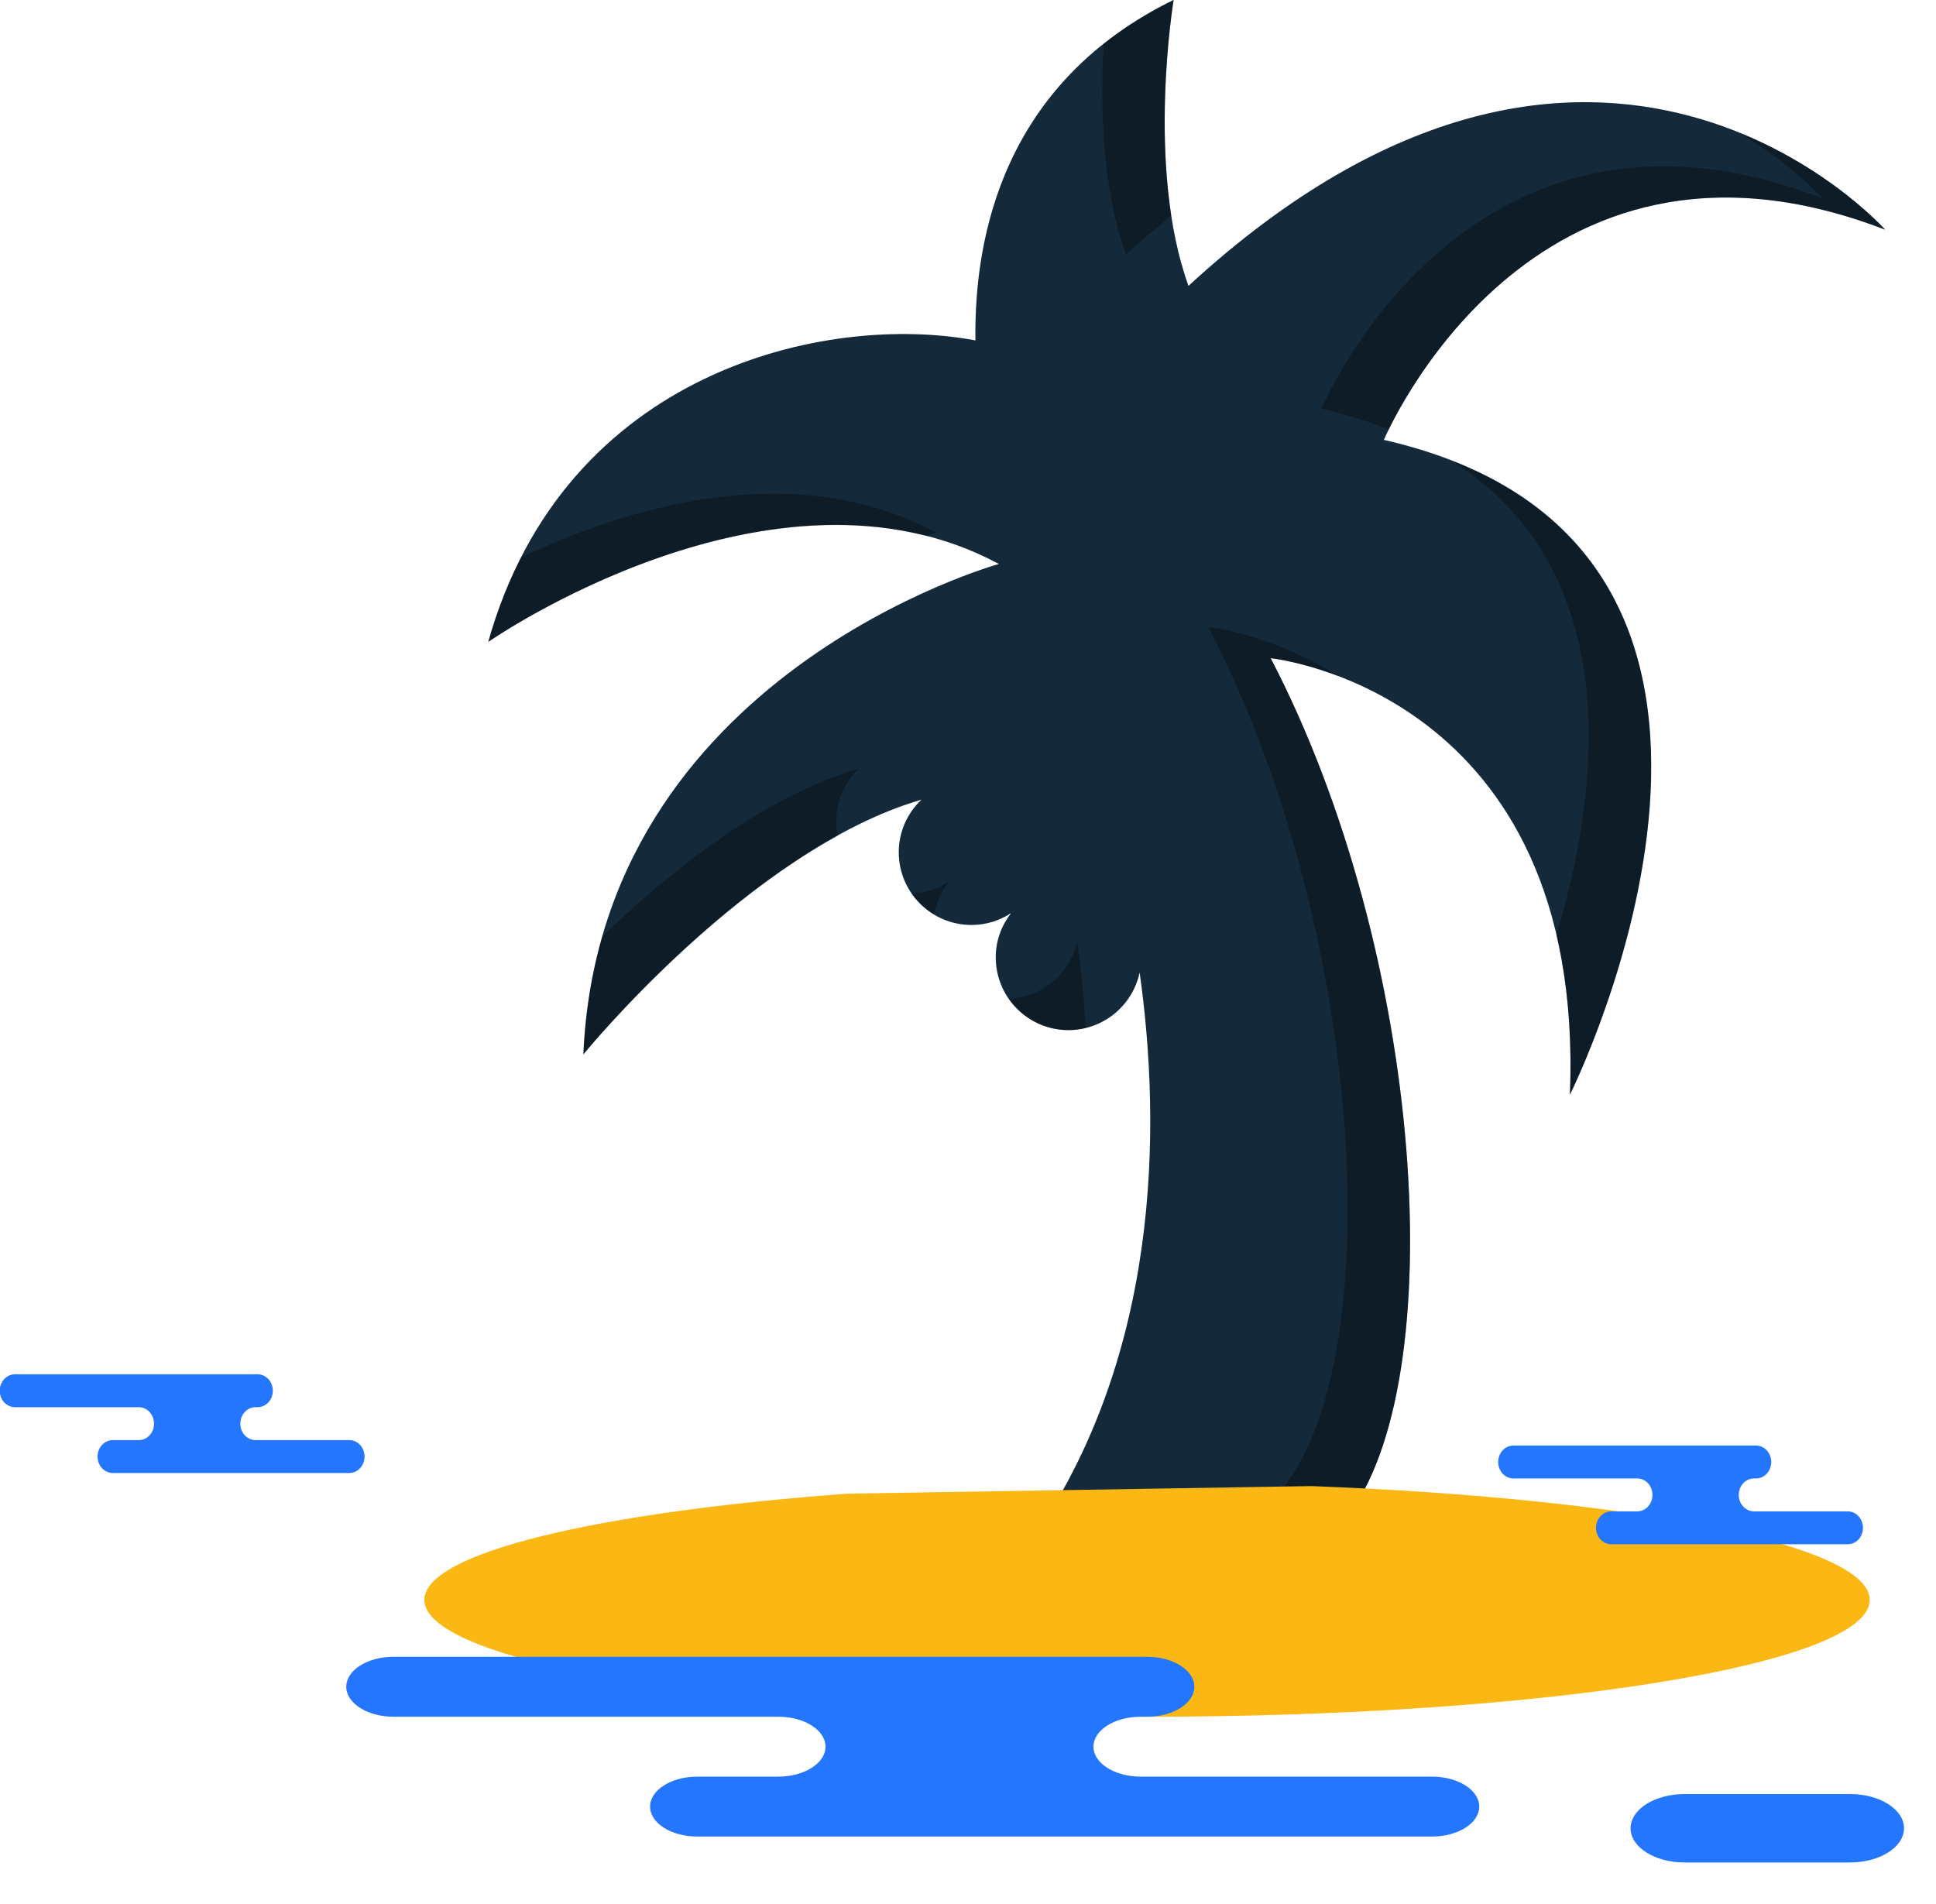 <svg xmlns="http://www.w3.org/2000/svg" xmlns:xlink="http://www.w3.org/1999/xlink" preserveAspectRatio="xMidYMid" width="61" height="60" viewBox="0 0 61 60">
  <defs>
    <style>

      .cls-3 {
        fill: #142a3b;
      }

      .cls-4 {
        fill: #020403;
        opacity: 0.35;
      }

      .cls-12 {
        fill: #fbb713;
      }

      .cls-13 {
        fill: #2476ff;
      }
    </style>
  </defs>
  <g id="group-61svg">
    <path d="M42.387,47.879 C45.790,43.601 44.894,30.068 40.037,20.741 C40.037,20.741 49.972,21.759 49.465,34.496 C49.465,34.496 58.126,17.174 43.604,13.862 C43.604,13.862 48.190,2.907 59.399,7.238 C59.399,7.238 50.379,-2.887 37.447,9.008 C36.100,5.284 36.979,-0.001 36.979,-0.001 C31.640,2.603 30.687,7.427 30.734,10.727 C26.022,9.842 17.776,11.686 15.385,20.227 C15.385,20.227 24.383,13.955 31.473,17.772 C31.473,17.772 18.893,21.251 18.382,33.224 C18.382,33.224 23.626,26.778 29.033,25.199 C28.595,25.617 28.318,26.202 28.318,26.856 C28.318,28.122 29.346,29.148 30.610,29.148 C31.070,29.148 31.497,29.011 31.855,28.776 C31.558,29.163 31.374,29.639 31.374,30.168 C31.374,31.434 32.401,32.461 33.666,32.461 C34.769,32.461 35.687,31.681 35.908,30.647 C36.575,35.385 36.647,42.934 32.197,48.971 C32.197,48.971 40.455,50.307 42.387,47.879 Z" id="path-1" class="cls-3" fill-rule="evenodd"/>
    <path d="M29.182,16.889 C29.390,16.821 29.505,16.789 29.505,16.789 C24.978,14.351 19.676,16.028 16.432,17.558 C16.018,18.367 15.659,19.247 15.385,20.227 C15.385,20.227 22.588,15.212 29.182,16.889 Z" id="path-2" class="cls-4" fill-rule="evenodd"/>
    <path d="M33.666,32.461 C33.856,32.461 34.037,32.431 34.213,32.388 C34.153,31.410 34.058,30.492 33.940,29.663 C33.726,30.671 32.848,31.432 31.783,31.470 C32.197,32.068 32.886,32.461 33.666,32.461 Z" id="path-3" class="cls-4" fill-rule="evenodd"/>
    <path d="M34.772,1.391 C34.668,3.261 34.710,5.896 35.480,8.024 C35.961,7.582 36.435,7.179 36.904,6.797 C36.398,3.490 36.979,-0.001 36.979,-0.001 C36.135,0.411 35.411,0.883 34.772,1.391 Z" id="path-4" class="cls-4" fill-rule="evenodd"/>
    <path d="M26.351,25.872 C26.351,25.218 26.627,24.634 27.065,24.215 C24.016,25.106 21.019,27.544 18.984,29.501 C18.656,30.641 18.439,31.876 18.382,33.224 C18.382,33.224 22.042,28.736 26.397,26.334 C26.367,26.185 26.351,26.030 26.351,25.872 Z" id="path-5" class="cls-4" fill-rule="evenodd"/>
    <path d="M54.783,4.173 C56.488,5.201 57.432,6.254 57.432,6.254 C46.223,1.923 41.637,12.879 41.637,12.879 C42.413,13.055 43.109,13.280 43.758,13.532 C44.631,11.747 49.353,3.356 59.399,7.238 C59.399,7.238 57.722,5.361 54.783,4.173 Z" id="path-6" class="cls-4" fill-rule="evenodd"/>
    <path d="M29.888,27.793 C29.551,28.013 29.150,28.138 28.723,28.153 C28.909,28.424 29.156,28.646 29.438,28.816 C29.502,28.434 29.661,28.087 29.888,27.793 Z" id="path-7" class="cls-4" fill-rule="evenodd"/>
    <path d="M45.737,14.520 C51.298,18.038 50.374,25.015 49.041,29.465 C49.375,30.898 49.542,32.560 49.465,34.496 C49.465,34.496 57.207,18.993 45.737,14.520 Z" id="path-8" class="cls-4" fill-rule="evenodd"/>
    <path d="M42.181,21.310 C40.040,19.962 38.070,19.757 38.070,19.757 C42.927,29.084 43.823,42.618 40.420,46.895 C39.170,48.467 35.277,48.460 32.681,48.261 C32.522,48.498 32.369,48.738 32.197,48.971 C32.197,48.971 40.455,50.307 42.387,47.879 C45.790,43.601 44.894,30.068 40.037,20.741 C40.037,20.741 40.938,20.835 42.181,21.310 Z" id="path-9" class="cls-4" fill-rule="evenodd"/>
    <path d="M26.700,47.069 C18.842,47.648 13.372,48.928 13.372,50.417 C13.372,52.448 23.567,54.098 36.143,54.098 C48.717,54.098 58.912,52.448 58.912,50.417 C58.910,48.668 51.395,47.213 41.320,46.830 C41.320,46.830 41.320,46.830 41.320,46.830 " id="path-10" class="cls-12" fill-rule="evenodd"/>
    <path d="M31.874,52.209 C31.874,52.209 36.143,52.209 36.143,52.209 C36.965,52.209 37.632,52.633 37.632,53.153 C37.632,53.675 36.965,54.098 36.143,54.098 C36.143,54.098 35.943,54.098 35.943,54.098 C35.120,54.098 34.453,54.520 34.453,55.042 C34.453,55.563 35.120,55.986 35.943,55.986 C35.943,55.986 45.119,55.986 45.119,55.986 C45.941,55.986 46.608,56.409 46.608,56.930 C46.608,57.451 45.941,57.874 45.119,57.874 C45.119,57.874 34.092,57.874 34.092,57.874 C34.092,57.874 21.974,57.874 21.974,57.874 C21.150,57.874 20.483,57.451 20.483,56.930 C20.483,56.409 21.150,55.986 21.974,55.986 C21.974,55.986 24.519,55.986 24.519,55.986 C25.343,55.986 26.010,55.563 26.010,55.042 C26.010,54.520 25.343,54.098 24.519,54.098 C24.519,54.098 12.400,54.098 12.400,54.098 C11.578,54.098 10.910,53.675 10.910,53.153 C10.910,52.633 11.578,52.209 12.400,52.209 C12.400,52.209 15.265,52.209 15.265,52.209 C15.265,52.209 31.874,52.209 31.874,52.209 Z" id="path-11" class="cls-13" fill-rule="evenodd"/>
    <path d="M6.742,43.307 C6.742,43.307 8.116,43.307 8.116,43.307 C8.381,43.307 8.596,43.539 8.596,43.826 C8.596,44.112 8.381,44.344 8.116,44.344 C8.116,44.344 8.052,44.344 8.052,44.344 C7.787,44.344 7.572,44.577 7.572,44.863 C7.572,45.149 7.787,45.381 8.052,45.381 C8.052,45.381 11.006,45.381 11.006,45.381 C11.271,45.381 11.486,45.613 11.486,45.900 C11.486,46.186 11.271,46.418 11.006,46.418 C11.006,46.418 7.456,46.418 7.456,46.418 C7.456,46.418 3.555,46.418 3.555,46.418 C3.289,46.418 3.074,46.186 3.074,45.900 C3.074,45.613 3.289,45.381 3.555,45.381 C3.555,45.381 4.374,45.381 4.374,45.381 C4.639,45.381 4.853,45.149 4.853,44.863 C4.853,44.577 4.639,44.344 4.374,44.344 C4.374,44.344 0.473,44.344 0.473,44.344 C0.207,44.344 -0.008,44.112 -0.008,43.826 C-0.008,43.539 0.207,43.307 0.473,43.307 C0.473,43.307 1.394,43.307 1.394,43.307 C1.394,43.307 6.742,43.307 6.742,43.307 Z" id="path-12" class="cls-13" fill-rule="evenodd"/>
    <path d="M53.955,45.552 C53.955,45.552 55.329,45.552 55.329,45.552 C55.594,45.552 55.809,45.785 55.809,46.071 C55.809,46.358 55.594,46.590 55.329,46.590 C55.329,46.590 55.266,46.590 55.266,46.590 C55.000,46.590 54.785,46.822 54.785,47.108 C54.785,47.395 55.000,47.627 55.266,47.627 C55.266,47.627 58.219,47.627 58.219,47.627 C58.484,47.627 58.699,47.859 58.699,48.146 C58.699,48.432 58.484,48.664 58.219,48.664 C58.219,48.664 54.669,48.664 54.669,48.664 C54.669,48.664 50.767,48.664 50.767,48.664 C50.502,48.664 50.287,48.432 50.287,48.146 C50.287,47.859 50.502,47.627 50.767,47.627 C50.767,47.627 51.587,47.627 51.587,47.627 C51.852,47.627 52.066,47.395 52.066,47.108 C52.066,46.822 51.852,46.590 51.587,46.590 C51.587,46.590 47.685,46.590 47.685,46.590 C47.420,46.590 47.205,46.358 47.205,46.071 C47.205,45.785 47.420,45.552 47.685,45.552 C47.685,45.552 48.607,45.552 48.607,45.552 C48.607,45.552 53.955,45.552 53.955,45.552 Z" id="path-13" class="cls-13" fill-rule="evenodd"/>
    <path d="M58.291,58.691 C59.230,58.691 59.992,58.208 59.992,57.613 C59.992,57.018 59.230,56.535 58.291,56.535 C58.291,56.535 53.077,56.535 53.077,56.535 C52.138,56.535 51.376,57.018 51.376,57.613 C51.376,58.208 52.138,58.691 53.077,58.691 C53.077,58.691 58.291,58.691 58.291,58.691 Z" id="path-14" class="cls-13" fill-rule="evenodd"/>
  </g>
</svg>
